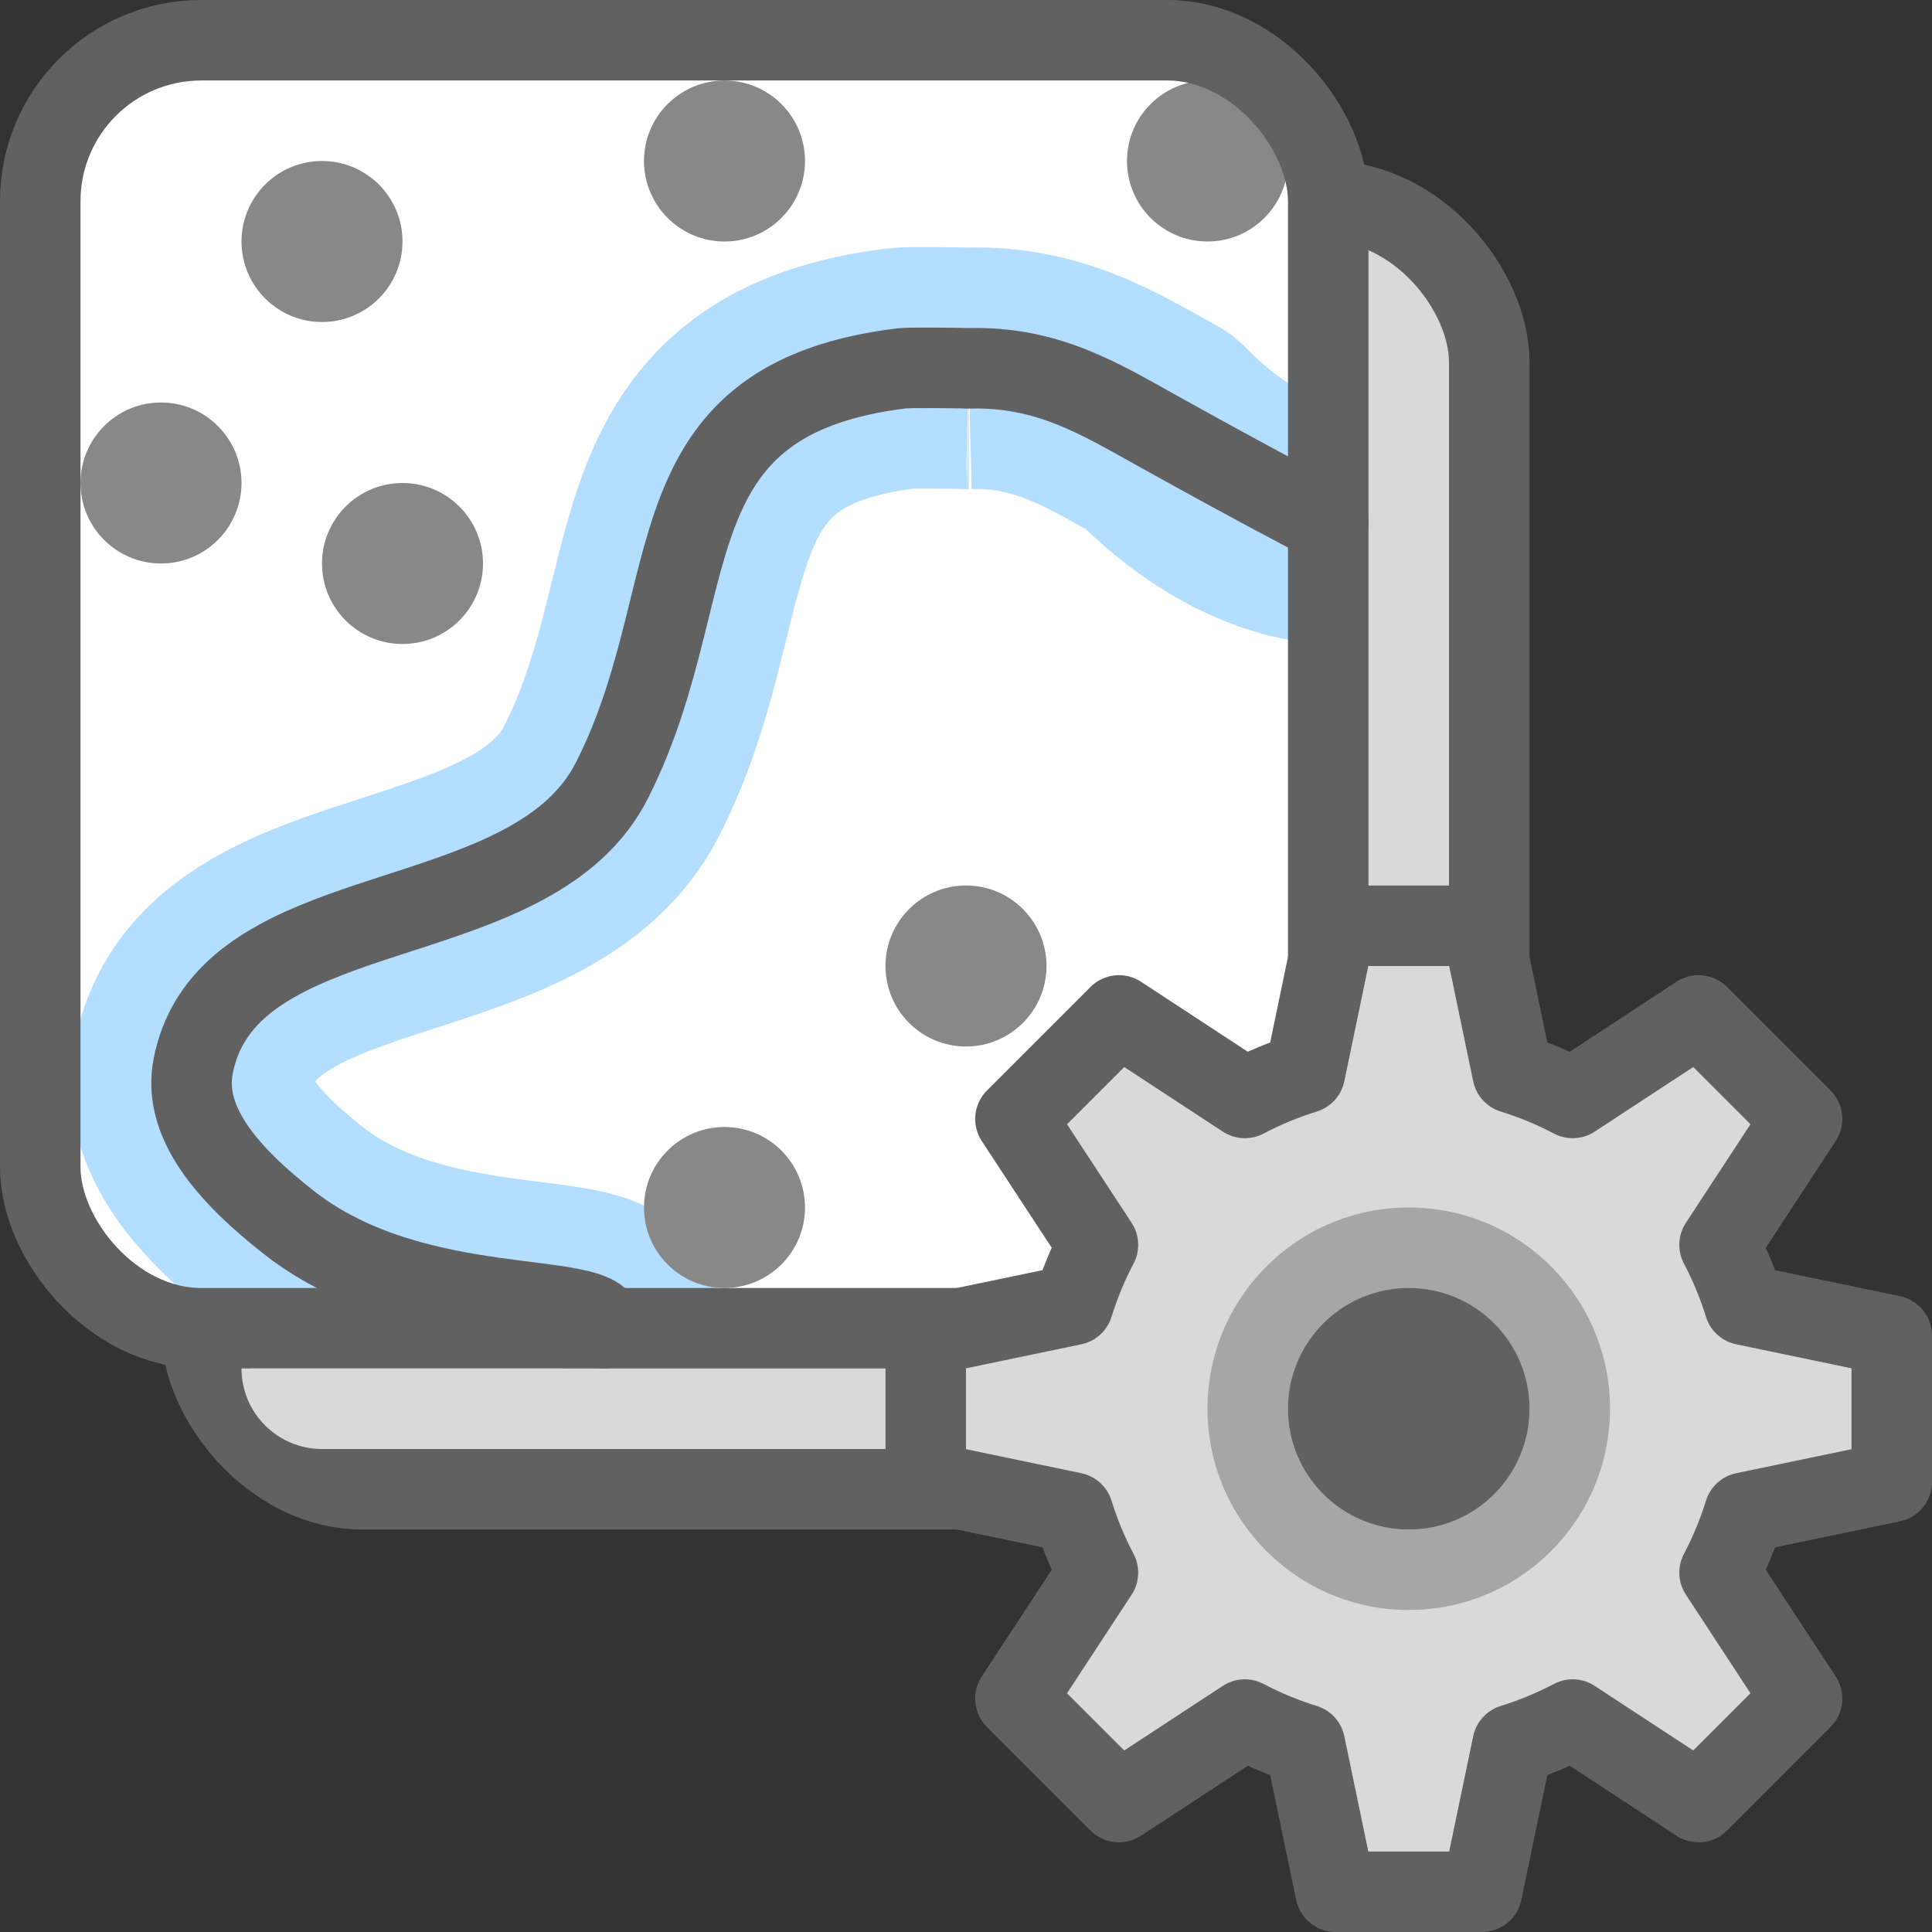<svg width="24" height="24" viewBox="0 0 24 24" fill="none" xmlns="http://www.w3.org/2000/svg">
<rect x="0" y="0" width="24" height="24" fill="#333333" stroke="none"/>
<rect x="2.5" y="2.5" width="16" height="16" rx="2" fill="#D9D9D9" stroke="#616161"/>
<rect x="0.5" y="0.5" width="16" height="16" rx="2" fill="#FFFFFF"/>
<path d="M7.5 16.5C7.5 16 5.175 16.423 3.6 15.195C2.83 14.594 2.263 13.943 2.4 13.243C2.534 12.559 2.997 12.151 3.6 11.851C4.008 11.649 4.479 11.496 4.957 11.341L4.964 11.339C5.497 11.166 6.038 10.99 6.504 10.74C6.97 10.49 7.362 10.166 7.6 9.698C8.254 8.409 8.314 7.121 8.751 6.152C9.116 5.342 9.744 4.755 11.2 4.576C11.296 4.564 11.853 4.571 12.033 4.575M12.033 4.575C12.109 4.576 12.118 4.577 12 4.576C12.011 4.575 12.022 4.575 12.033 4.575ZM12.033 4.575C13.011 4.551 13.646 4.944 14.4 5.364C15.5 6.5 16.5 6.5 16.5 6.5" stroke="#B4DEFF" stroke-width="3" stroke-linejoin="round"/>
<path d="M7.5 16.5C7.5 16 5.175 16.423 3.6 15.195C2.83 14.594 2.263 13.943 2.4 13.243C2.534 12.559 2.997 12.151 3.6 11.851C4.008 11.649 4.479 11.496 4.957 11.341L4.964 11.339C5.497 11.166 6.038 10.99 6.504 10.74C6.97 10.49 7.362 10.166 7.6 9.698C8.254 8.409 8.314 7.121 8.751 6.152C9.116 5.342 9.744 4.755 11.2 4.576C11.296 4.564 11.853 4.571 12.033 4.575M12.033 4.575C12.109 4.576 12.118 4.577 12 4.576C12.011 4.575 12.022 4.575 12.033 4.575ZM12.033 4.575C13.011 4.551 13.646 4.944 14.4 5.364C15.722 6.099 16.5 6.5 16.5 6.5" stroke="#616162" stroke-linecap="round" stroke-linejoin="round"/>
<path d="M3 3C3 2.448 3.448 2 4 2C4.552 2 5 2.448 5 3C5 3.552 4.552 4 4 4C3.448 4 3 3.552 3 3Z" fill="#888889"/>
<path d="M1 6C1 5.448 1.448 5 2 5C2.552 5 3 5.448 3 6C3 6.552 2.552 7 2 7C1.448 7 1 6.552 1 6Z" fill="#888889"/>
<path d="M4 7C4 6.448 4.448 6 5 6C5.552 6 6 6.448 6 7C6 7.552 5.552 8 5 8C4.448 8 4 7.552 4 7Z" fill="#888889"/>
<path d="M8 2C8 1.448 8.448 1 9 1C9.552 1 10 1.448 10 2C10 2.552 9.552 3 9 3C8.448 3 8 2.552 8 2Z" fill="#888889"/>
<path d="M14 2C14 1.448 14.448 1 15 1C15.552 1 16 1.448 16 2C16 2.552 15.552 3 15 3C14.448 3 14 2.552 14 2Z" fill="#888889"/>
<path d="M11 12C11 11.448 11.448 11 12 11C12.552 11 13 11.448 13 12C13 12.552 12.552 13 12 13C11.448 13 11 12.552 11 12Z" fill="#888889"/>
<path d="M17 16C17 15.448 17.448 15 18 15C18.552 15 19 15.448 19 16C19 16.552 18.552 17 18 17C17.448 17 17 16.552 17 16Z" fill="#888889"/>
<path d="M8 15C8 14.448 8.448 14 9 14C9.552 14 10 14.448 10 15C10 15.552 9.552 16 9 16C8.448 16 8 15.552 8 15Z" fill="#888889"/>
<rect x="0.5" y="0.5" width="16" height="16" rx="2" stroke="#616161"/>
<path fill-rule="evenodd" clip-rule="evenodd" d="M19.536 13.639C19.299 13.514 19.05 13.411 18.79 13.33L18.409 11.5H16.591L16.21 13.33C15.95 13.411 15.701 13.514 15.464 13.639L13.9 12.614L12.614 13.9L13.639 15.464C13.514 15.701 13.411 15.95 13.33 16.21L11.5 16.591V18.409L13.33 18.79C13.411 19.05 13.514 19.299 13.639 19.536L12.614 21.1L13.9 22.386L15.464 21.361C15.701 21.486 15.95 21.589 16.21 21.67L16.591 23.5H18.409L18.79 21.67C19.05 21.589 19.299 21.486 19.536 21.361L21.1 22.386L22.386 21.1L21.361 19.536C21.486 19.299 21.589 19.05 21.67 18.79L23.5 18.409V16.591L21.67 16.21C21.589 15.95 21.486 15.701 21.361 15.464L22.386 13.9L21.1 12.614L19.536 13.639Z" fill="#D9D9D9" stroke="#616161" stroke-linejoin="round"/>
<path d="M20 17.5C20 18.881 18.881 20 17.5 20C16.119 20 15 18.881 15 17.5C15 16.119 16.119 15 17.5 15C18.881 15 20 16.119 20 17.5Z" fill="#A6A6A6"/>
<path d="M19 17.5C19 18.328 18.328 19 17.5 19C16.672 19 16 18.328 16 17.5C16 16.672 16.672 16 17.5 16C18.328 16 19 16.672 19 17.5Z" fill="#616162"/>
<path d="M3 17H7V18H4C3.448 18 3 17.552 3 17Z" fill="#D9D9D9"/>
</svg>
